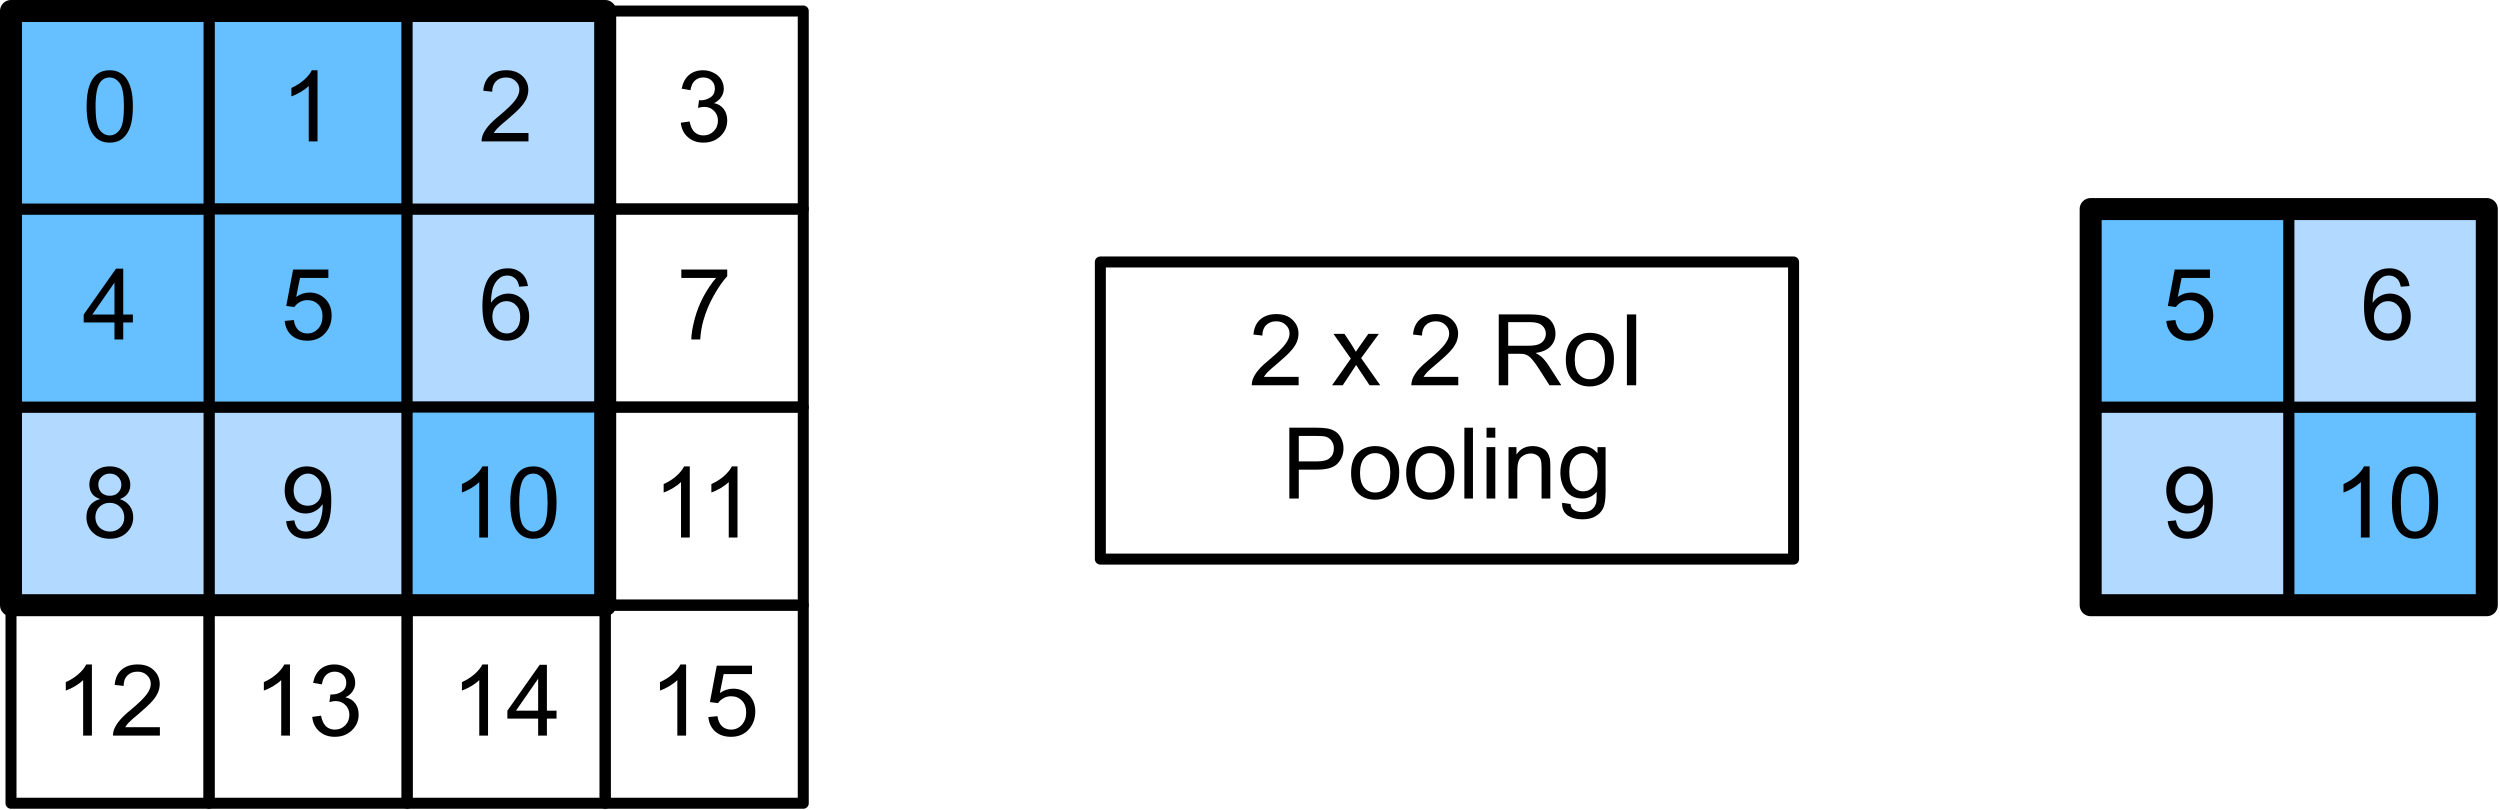 <?xml version="1.0" encoding="UTF-8"?>
<svg xmlns="http://www.w3.org/2000/svg" xmlns:xlink="http://www.w3.org/1999/xlink" width="284pt" height="92pt" viewBox="0 0 284 92" version="1.1">
<g id="surface1">
<path style="fill:none;stroke-width:1;stroke-linecap:round;stroke-linejoin:round;stroke:rgb(0%,0%,0%);stroke-opacity:1;stroke-miterlimit:10;" d="M 54 243 L 72 243 L 72 261 L 54 261 Z M 54 243 " transform="matrix(1.25,0,0,1.25,-66.25,-235)"/>
<path style=" stroke:none;fill-rule:nonzero;fill:rgb(0%,0%,0%);fill-opacity:1;" d="M 10.441 83.566 L 9.445 83.566 L 9.445 77.258 C 9.211 77.492 8.898 77.727 8.508 77.961 C 8.117 78.184 7.773 78.348 7.473 78.449 L 7.473 77.492 C 8.02 77.246 8.5 76.941 8.918 76.574 C 9.336 76.199 9.629 75.832 9.797 75.48 L 10.441 75.48 Z M 10.441 83.566 "/>
<path style=" stroke:none;fill-rule:nonzero;fill:rgb(0%,0%,0%);fill-opacity:1;" d="M 18.164 82.609 L 18.164 83.566 L 12.832 83.566 C 12.832 83.332 12.871 83.105 12.949 82.883 C 13.09 82.52 13.312 82.16 13.613 81.809 C 13.91 81.457 14.34 81.055 14.902 80.598 C 15.773 79.871 16.359 79.297 16.66 78.879 C 16.973 78.465 17.129 78.066 17.129 77.688 C 17.129 77.297 16.984 76.973 16.699 76.711 C 16.426 76.438 16.066 76.301 15.625 76.301 C 15.141 76.301 14.758 76.445 14.473 76.73 C 14.184 77.02 14.043 77.414 14.043 77.922 L 13.027 77.805 C 13.09 77.051 13.352 76.477 13.809 76.086 C 14.262 75.684 14.875 75.48 15.645 75.48 C 16.41 75.48 17.016 75.695 17.461 76.125 C 17.914 76.555 18.145 77.082 18.145 77.707 C 18.145 78.035 18.078 78.352 17.949 78.664 C 17.816 78.977 17.598 79.309 17.285 79.66 C 16.984 80 16.484 80.469 15.781 81.066 C 15.18 81.562 14.797 81.902 14.629 82.082 C 14.457 82.266 14.32 82.441 14.219 82.609 Z M 18.164 82.609 "/>
<path style="fill:none;stroke-width:1;stroke-linecap:round;stroke-linejoin:round;stroke:rgb(0%,0%,0%);stroke-opacity:1;stroke-miterlimit:10;" d="M 108 243 L 126 243 L 126 261 L 108 261 Z M 108 243 " transform="matrix(1.25,0,0,1.25,-66.25,-235)"/>
<path style=" stroke:none;fill-rule:nonzero;fill:rgb(0%,0%,0%);fill-opacity:1;" d="M 77.941 83.566 L 76.945 83.566 L 76.945 77.258 C 76.711 77.492 76.398 77.727 76.008 77.961 C 75.617 78.184 75.273 78.348 74.973 78.449 L 74.973 77.492 C 75.52 77.246 76 76.941 76.418 76.574 C 76.836 76.199 77.129 75.832 77.297 75.48 L 77.941 75.48 Z M 77.941 83.566 "/>
<path style=" stroke:none;fill-rule:nonzero;fill:rgb(0%,0%,0%);fill-opacity:1;" d="M 80.469 81.457 L 81.504 81.359 C 81.582 81.867 81.758 82.254 82.031 82.512 C 82.316 82.762 82.656 82.883 83.047 82.883 C 83.527 82.883 83.93 82.707 84.258 82.355 C 84.594 81.992 84.766 81.516 84.766 80.93 C 84.766 80.359 84.602 79.91 84.277 79.582 C 83.965 79.258 83.555 79.094 83.047 79.094 C 82.719 79.094 82.426 79.172 82.168 79.328 C 81.918 79.473 81.719 79.656 81.562 79.875 L 80.645 79.758 L 81.426 75.617 L 85.43 75.617 L 85.43 76.574 L 82.207 76.574 L 81.777 78.723 C 82.258 78.398 82.766 78.234 83.301 78.234 C 84.004 78.234 84.594 78.477 85.078 78.957 C 85.559 79.441 85.801 80.066 85.801 80.832 C 85.801 81.562 85.59 82.195 85.176 82.727 C 84.652 83.379 83.945 83.703 83.047 83.703 C 82.316 83.703 81.719 83.504 81.25 83.098 C 80.793 82.684 80.531 82.137 80.469 81.457 Z M 80.469 81.457 "/>
<path style="fill:none;stroke-width:1;stroke-linecap:round;stroke-linejoin:round;stroke:rgb(0%,0%,0%);stroke-opacity:1;stroke-miterlimit:10;" d="M 72 243 L 90 243 L 90 261 L 72 261 Z M 72 243 " transform="matrix(1.25,0,0,1.25,-66.25,-235)"/>
<path style=" stroke:none;fill-rule:nonzero;fill:rgb(0%,0%,0%);fill-opacity:1;" d="M 32.941 83.566 L 31.945 83.566 L 31.945 77.258 C 31.711 77.492 31.398 77.727 31.008 77.961 C 30.617 78.184 30.273 78.348 29.973 78.449 L 29.973 77.492 C 30.52 77.246 31 76.941 31.418 76.574 C 31.836 76.199 32.129 75.832 32.297 75.48 L 32.941 75.48 Z M 32.941 83.566 "/>
<path style=" stroke:none;fill-rule:nonzero;fill:rgb(0%,0%,0%);fill-opacity:1;" d="M 35.469 81.438 L 36.465 81.301 C 36.582 81.863 36.77 82.266 37.031 82.512 C 37.305 82.762 37.641 82.883 38.047 82.883 C 38.5 82.883 38.887 82.727 39.199 82.414 C 39.523 82.09 39.688 81.688 39.688 81.203 C 39.688 80.75 39.535 80.379 39.238 80.09 C 38.949 79.793 38.578 79.641 38.125 79.641 C 37.93 79.641 37.695 79.68 37.422 79.758 L 37.539 78.879 C 37.602 78.895 37.656 78.898 37.695 78.898 C 38.109 78.898 38.488 78.789 38.828 78.566 C 39.164 78.348 39.336 78.008 39.336 77.551 C 39.336 77.188 39.211 76.887 38.965 76.652 C 38.715 76.418 38.398 76.301 38.008 76.301 C 37.629 76.301 37.309 76.426 37.051 76.672 C 36.801 76.906 36.641 77.266 36.562 77.746 L 35.566 77.57 C 35.695 76.906 35.969 76.395 36.387 76.027 C 36.816 75.664 37.348 75.48 37.988 75.48 C 38.43 75.48 38.832 75.578 39.199 75.773 C 39.574 75.957 39.863 76.211 40.059 76.535 C 40.254 76.863 40.352 77.207 40.352 77.57 C 40.352 77.922 40.254 78.242 40.059 78.527 C 39.875 78.816 39.602 79.043 39.238 79.211 C 39.719 79.316 40.09 79.543 40.352 79.895 C 40.609 80.234 40.742 80.664 40.742 81.184 C 40.742 81.887 40.48 82.488 39.961 82.98 C 39.453 83.465 38.809 83.703 38.027 83.703 C 37.324 83.703 36.738 83.496 36.27 83.078 C 35.801 82.664 35.531 82.117 35.469 81.438 Z M 35.469 81.438 "/>
<path style="fill:none;stroke-width:1;stroke-linecap:round;stroke-linejoin:round;stroke:rgb(0%,0%,0%);stroke-opacity:1;stroke-miterlimit:10;" d="M 90 243 L 108 243 L 108 261 L 90 261 Z M 90 243 " transform="matrix(1.25,0,0,1.25,-66.25,-235)"/>
<path style=" stroke:none;fill-rule:nonzero;fill:rgb(0%,0%,0%);fill-opacity:1;" d="M 55.441 83.566 L 54.445 83.566 L 54.445 77.258 C 54.211 77.492 53.898 77.727 53.508 77.961 C 53.117 78.184 52.773 78.348 52.473 78.449 L 52.473 77.492 C 53.02 77.246 53.5 76.941 53.918 76.574 C 54.336 76.199 54.629 75.832 54.797 75.48 L 55.441 75.48 Z M 55.441 83.566 "/>
<path style=" stroke:none;fill-rule:nonzero;fill:rgb(0%,0%,0%);fill-opacity:1;" d="M 61.133 83.566 L 61.133 81.633 L 57.637 81.633 L 57.637 80.734 L 61.309 75.52 L 62.129 75.52 L 62.129 80.734 L 63.223 80.734 L 63.223 81.633 L 62.129 81.633 L 62.129 83.566 Z M 61.133 80.734 L 61.133 77.102 L 58.613 80.734 Z M 61.133 80.734 "/>
<path style="fill:none;stroke-width:1;stroke-linecap:round;stroke-linejoin:round;stroke:rgb(0%,0%,0%);stroke-opacity:1;stroke-miterlimit:10;" d="M 108 225 L 126 225 L 126 243 L 108 243 Z M 108 225 " transform="matrix(1.25,0,0,1.25,-66.25,-235)"/>
<path style=" stroke:none;fill-rule:nonzero;fill:rgb(0%,0%,0%);fill-opacity:1;" d="M 78.359 61.066 L 77.363 61.066 L 77.363 54.758 C 77.129 54.992 76.816 55.227 76.426 55.461 C 76.035 55.684 75.688 55.848 75.391 55.949 L 75.391 54.992 C 75.938 54.746 76.418 54.441 76.836 54.074 C 77.25 53.699 77.543 53.332 77.715 52.98 L 78.359 52.98 Z M 78.359 61.066 "/>
<path style=" stroke:none;fill-rule:nonzero;fill:rgb(0%,0%,0%);fill-opacity:1;" d="M 83.781 61.066 L 82.785 61.066 L 82.785 54.758 C 82.551 54.992 82.238 55.227 81.848 55.461 C 81.457 55.684 81.109 55.848 80.812 55.949 L 80.812 54.992 C 81.359 54.746 81.84 54.441 82.258 54.074 C 82.672 53.699 82.965 53.332 83.137 52.98 L 83.781 52.98 Z M 83.781 61.066 "/>
<path style="fill:none;stroke-width:1;stroke-linecap:round;stroke-linejoin:round;stroke:rgb(0%,0%,0%);stroke-opacity:1;stroke-miterlimit:10;" d="M 108 189 L 126 189 L 126 207 L 108 207 Z M 108 189 " transform="matrix(1.25,0,0,1.25,-66.25,-235)"/>
<path style=" stroke:none;fill-rule:nonzero;fill:rgb(0%,0%,0%);fill-opacity:1;" d="M 77.34 13.938 L 78.336 13.801 C 78.453 14.363 78.641 14.766 78.902 15.012 C 79.176 15.262 79.512 15.383 79.918 15.383 C 80.371 15.383 80.758 15.227 81.07 14.914 C 81.395 14.59 81.559 14.188 81.559 13.703 C 81.559 13.25 81.406 12.879 81.109 12.59 C 80.82 12.293 80.449 12.141 79.996 12.141 C 79.801 12.141 79.566 12.18 79.293 12.258 L 79.41 11.379 C 79.473 11.395 79.527 11.398 79.566 11.398 C 79.98 11.398 80.359 11.289 80.699 11.066 C 81.035 10.848 81.207 10.508 81.207 10.051 C 81.207 9.688 81.082 9.387 80.836 9.152 C 80.586 8.918 80.27 8.801 79.879 8.801 C 79.5 8.801 79.18 8.926 78.922 9.172 C 78.672 9.406 78.512 9.766 78.434 10.246 L 77.438 10.07 C 77.566 9.406 77.84 8.895 78.258 8.527 C 78.688 8.164 79.219 7.98 79.859 7.98 C 80.301 7.98 80.703 8.078 81.07 8.273 C 81.445 8.457 81.734 8.711 81.93 9.035 C 82.125 9.363 82.223 9.707 82.223 10.07 C 82.223 10.422 82.125 10.742 81.93 11.027 C 81.746 11.316 81.473 11.543 81.109 11.711 C 81.59 11.816 81.961 12.043 82.223 12.395 C 82.48 12.734 82.613 13.164 82.613 13.684 C 82.613 14.387 82.352 14.988 81.832 15.48 C 81.324 15.965 80.68 16.203 79.898 16.203 C 79.195 16.203 78.609 15.996 78.141 15.578 C 77.672 15.164 77.402 14.617 77.34 13.938 Z M 77.34 13.938 "/>
<path style="fill:none;stroke-width:1;stroke-linecap:round;stroke-linejoin:round;stroke:rgb(0%,0%,0%);stroke-opacity:1;stroke-miterlimit:10;" d="M 108 207 L 126 207 L 126 225 L 108 225 Z M 108 207 " transform="matrix(1.25,0,0,1.25,-66.25,-235)"/>
<path style=" stroke:none;fill-rule:nonzero;fill:rgb(0%,0%,0%);fill-opacity:1;" d="M 77.398 31.574 L 77.398 30.617 L 82.613 30.617 L 82.613 31.379 C 82.105 31.926 81.598 32.656 81.09 33.566 C 80.582 34.465 80.191 35.398 79.918 36.359 C 79.723 37.023 79.598 37.762 79.547 38.566 L 78.531 38.566 C 78.543 37.93 78.668 37.168 78.902 36.281 C 79.137 35.383 79.473 34.52 79.918 33.684 C 80.371 32.852 80.848 32.148 81.344 31.574 Z M 77.398 31.574 "/>
<path style="fill-rule:nonzero;fill:rgb(69.804%,85.098%,100%);fill-opacity:1;stroke-width:1;stroke-linecap:round;stroke-linejoin:round;stroke:rgb(0%,0%,0%);stroke-opacity:1;stroke-miterlimit:10;" d="M 72 225 L 90 225 L 90 243 L 72 243 Z M 72 225 " transform="matrix(1.25,0,0,1.25,-66.25,-235)"/>
<path style=" stroke:none;fill-rule:nonzero;fill:rgb(0%,0%,0%);fill-opacity:1;" d="M 32.496 59.211 L 33.434 59.113 C 33.512 59.559 33.66 59.883 33.883 60.09 C 34.117 60.285 34.414 60.383 34.781 60.383 C 35.078 60.383 35.34 60.32 35.562 60.188 C 35.797 60.047 35.984 59.855 36.129 59.621 C 36.285 59.387 36.406 59.074 36.5 58.684 C 36.602 58.293 36.656 57.891 36.656 57.473 C 36.656 57.434 36.648 57.371 36.637 57.277 C 36.441 57.59 36.172 57.844 35.836 58.039 C 35.496 58.234 35.125 58.332 34.723 58.332 C 34.059 58.332 33.492 58.094 33.023 57.609 C 32.566 57.129 32.34 56.492 32.34 55.695 C 32.34 54.875 32.578 54.219 33.062 53.723 C 33.543 53.23 34.148 52.98 34.879 52.98 C 35.398 52.98 35.875 53.125 36.305 53.41 C 36.734 53.684 37.059 54.082 37.281 54.602 C 37.516 55.125 37.633 55.879 37.633 56.867 C 37.633 57.898 37.52 58.719 37.301 59.328 C 37.078 59.941 36.746 60.41 36.305 60.734 C 35.859 61.047 35.34 61.203 34.742 61.203 C 34.117 61.203 33.602 61.027 33.199 60.676 C 32.809 60.324 32.574 59.836 32.496 59.211 Z M 36.539 55.656 C 36.539 55.086 36.383 54.637 36.07 54.309 C 35.77 53.973 35.41 53.801 34.996 53.801 C 34.551 53.801 34.168 53.984 33.844 54.348 C 33.516 54.699 33.355 55.164 33.355 55.734 C 33.355 56.242 33.504 56.66 33.805 56.984 C 34.117 57.297 34.5 57.453 34.957 57.453 C 35.426 57.453 35.801 57.297 36.09 56.984 C 36.387 56.66 36.539 56.219 36.539 55.656 Z M 36.539 55.656 "/>
<path style="fill-rule:nonzero;fill:rgb(40%,74.902%,100%);fill-opacity:1;stroke-width:1;stroke-linecap:round;stroke-linejoin:round;stroke:rgb(0%,0%,0%);stroke-opacity:1;stroke-miterlimit:10;" d="M 72 189 L 90 189 L 90 207 L 72 207 Z M 72 189 " transform="matrix(1.25,0,0,1.25,-66.25,-235)"/>
<path style=" stroke:none;fill-rule:nonzero;fill:rgb(0%,0%,0%);fill-opacity:1;" d="M 36.07 16.066 L 35.074 16.066 L 35.074 9.758 C 34.84 9.992 34.527 10.227 34.137 10.461 C 33.746 10.684 33.398 10.848 33.102 10.949 L 33.102 9.992 C 33.648 9.746 34.129 9.441 34.547 9.074 C 34.961 8.699 35.254 8.332 35.426 7.98 L 36.07 7.98 Z M 36.07 16.066 "/>
<path style="fill-rule:nonzero;fill:rgb(40%,74.902%,100%);fill-opacity:1;stroke-width:1;stroke-linecap:round;stroke-linejoin:round;stroke:rgb(0%,0%,0%);stroke-opacity:1;stroke-miterlimit:10;" d="M 72 207 L 90 207 L 90 225 L 72 225 Z M 72 207 " transform="matrix(1.25,0,0,1.25,-66.25,-235)"/>
<path style=" stroke:none;fill-rule:nonzero;fill:rgb(0%,0%,0%);fill-opacity:1;" d="M 32.34 36.457 L 33.375 36.359 C 33.453 36.867 33.629 37.254 33.902 37.512 C 34.188 37.762 34.527 37.883 34.918 37.883 C 35.398 37.883 35.801 37.707 36.129 37.355 C 36.465 36.992 36.637 36.516 36.637 35.93 C 36.637 35.359 36.473 34.91 36.148 34.582 C 35.836 34.258 35.426 34.094 34.918 34.094 C 34.59 34.094 34.297 34.172 34.039 34.328 C 33.789 34.473 33.59 34.656 33.434 34.875 L 32.516 34.758 L 33.297 30.617 L 37.301 30.617 L 37.301 31.574 L 34.078 31.574 L 33.648 33.723 C 34.129 33.398 34.637 33.234 35.172 33.234 C 35.875 33.234 36.465 33.477 36.949 33.957 C 37.43 34.441 37.672 35.066 37.672 35.832 C 37.672 36.562 37.461 37.195 37.047 37.727 C 36.523 38.379 35.816 38.703 34.918 38.703 C 34.188 38.703 33.59 38.504 33.121 38.098 C 32.664 37.684 32.402 37.137 32.34 36.457 Z M 32.34 36.457 "/>
<path style="fill-rule:nonzero;fill:rgb(69.804%,85.098%,100%);fill-opacity:1;stroke-width:1;stroke-linecap:round;stroke-linejoin:round;stroke:rgb(0%,0%,0%);stroke-opacity:1;stroke-miterlimit:10;" d="M 54 225 L 72 225 L 72 243 L 54 243 Z M 54 225 " transform="matrix(1.25,0,0,1.25,-66.25,-235)"/>
<path style=" stroke:none;fill-rule:nonzero;fill:rgb(0%,0%,0%);fill-opacity:1;" d="M 11.363 56.691 C 10.945 56.551 10.641 56.34 10.445 56.066 C 10.25 55.781 10.152 55.441 10.152 55.051 C 10.152 54.465 10.359 53.977 10.777 53.586 C 11.207 53.184 11.766 52.98 12.457 52.98 C 13.16 52.98 13.727 53.191 14.156 53.605 C 14.586 54.012 14.801 54.504 14.801 55.09 C 14.801 55.457 14.703 55.781 14.508 56.066 C 14.312 56.34 14.012 56.551 13.609 56.691 C 14.102 56.863 14.48 57.129 14.742 57.492 C 15 57.844 15.133 58.27 15.133 58.762 C 15.133 59.453 14.883 60.031 14.391 60.5 C 13.906 60.969 13.27 61.203 12.477 61.203 C 11.68 61.203 11.035 60.969 10.543 60.5 C 10.059 60.031 9.82 59.445 9.82 58.742 C 9.82 58.223 9.949 57.785 10.211 57.434 C 10.484 57.07 10.867 56.824 11.363 56.691 Z M 11.168 55.031 C 11.168 55.41 11.285 55.723 11.52 55.969 C 11.766 56.203 12.086 56.32 12.477 56.32 C 12.867 56.32 13.18 56.203 13.414 55.969 C 13.66 55.723 13.785 55.422 13.785 55.07 C 13.785 54.719 13.66 54.422 13.414 54.172 C 13.164 53.926 12.852 53.801 12.477 53.801 C 12.098 53.801 11.785 53.926 11.539 54.172 C 11.289 54.406 11.168 54.695 11.168 55.031 Z M 10.836 58.742 C 10.836 59.031 10.898 59.305 11.031 59.562 C 11.172 59.824 11.375 60.027 11.637 60.168 C 11.895 60.312 12.184 60.383 12.496 60.383 C 12.965 60.383 13.348 60.234 13.648 59.934 C 13.961 59.637 14.117 59.25 14.117 58.781 C 14.117 58.301 13.961 57.902 13.648 57.59 C 13.336 57.277 12.938 57.121 12.457 57.121 C 11.988 57.121 11.598 57.277 11.285 57.59 C 10.984 57.902 10.836 58.289 10.836 58.742 Z M 10.836 58.742 "/>
<path style="fill-rule:nonzero;fill:rgb(69.804%,85.098%,100%);fill-opacity:1;stroke-width:1;stroke-linecap:round;stroke-linejoin:round;stroke:rgb(0%,0%,0%);stroke-opacity:1;stroke-miterlimit:10;" d="M 90 207 L 108 207 L 108 225 L 90 225 Z M 90 207 " transform="matrix(1.25,0,0,1.25,-66.25,-235)"/>
<path style=" stroke:none;fill-rule:nonzero;fill:rgb(0%,0%,0%);fill-opacity:1;" d="M 59.977 32.492 L 58.98 32.57 C 58.902 32.18 58.777 31.895 58.609 31.711 C 58.348 31.438 58.023 31.301 57.633 31.301 C 57.305 31.301 57.027 31.387 56.793 31.555 C 56.48 31.789 56.23 32.121 56.051 32.551 C 55.879 32.98 55.789 33.602 55.777 34.406 C 56.012 34.055 56.297 33.797 56.637 33.625 C 56.988 33.445 57.352 33.352 57.73 33.352 C 58.395 33.352 58.953 33.594 59.41 34.074 C 59.879 34.559 60.113 35.184 60.113 35.949 C 60.113 36.457 60 36.934 59.781 37.375 C 59.559 37.805 59.258 38.137 58.883 38.371 C 58.504 38.59 58.074 38.703 57.594 38.703 C 56.773 38.703 56.102 38.406 55.582 37.805 C 55.059 37.195 54.801 36.191 54.801 34.797 C 54.801 33.25 55.086 32.117 55.66 31.398 C 56.152 30.789 56.832 30.48 57.691 30.48 C 58.316 30.48 58.828 30.664 59.234 31.027 C 59.637 31.379 59.883 31.867 59.977 32.492 Z M 55.934 35.949 C 55.934 36.301 56.004 36.633 56.148 36.945 C 56.289 37.246 56.492 37.48 56.754 37.648 C 57.012 37.805 57.285 37.883 57.574 37.883 C 57.988 37.883 58.348 37.723 58.648 37.395 C 58.945 37.059 59.098 36.594 59.098 36.008 C 59.098 35.449 58.945 35.012 58.648 34.699 C 58.359 34.375 57.988 34.211 57.535 34.211 C 57.09 34.211 56.715 34.375 56.402 34.699 C 56.09 35.012 55.934 35.43 55.934 35.949 Z M 55.934 35.949 "/>
<path style="fill-rule:nonzero;fill:rgb(40%,74.902%,100%);fill-opacity:1;stroke-width:1;stroke-linecap:round;stroke-linejoin:round;stroke:rgb(0%,0%,0%);stroke-opacity:1;stroke-miterlimit:10;" d="M 54 207 L 72 207 L 72 225 L 54 225 Z M 54 207 " transform="matrix(1.25,0,0,1.25,-66.25,-235)"/>
<path style=" stroke:none;fill-rule:nonzero;fill:rgb(0%,0%,0%);fill-opacity:1;" d="M 13.004 38.566 L 13.004 36.633 L 9.508 36.633 L 9.508 35.734 L 13.18 30.52 L 14 30.52 L 14 35.734 L 15.094 35.734 L 15.094 36.633 L 14 36.633 L 14 38.566 Z M 13.004 35.734 L 13.004 32.102 L 10.484 35.734 Z M 13.004 35.734 "/>
<path style="fill-rule:nonzero;fill:rgb(40%,74.902%,100%);fill-opacity:1;stroke-width:1;stroke-linecap:round;stroke-linejoin:round;stroke:rgb(0%,0%,0%);stroke-opacity:1;stroke-miterlimit:10;" d="M 90 225 L 108 225 L 108 243 L 90 243 Z M 90 225 " transform="matrix(1.25,0,0,1.25,-66.25,-235)"/>
<path style=" stroke:none;fill-rule:nonzero;fill:rgb(0%,0%,0%);fill-opacity:1;" d="M 55.441 61.066 L 54.445 61.066 L 54.445 54.758 C 54.211 54.992 53.898 55.227 53.508 55.461 C 53.117 55.684 52.773 55.848 52.473 55.949 L 52.473 54.992 C 53.02 54.746 53.5 54.441 53.918 54.074 C 54.336 53.699 54.629 53.332 54.797 52.98 L 55.441 52.98 Z M 55.441 61.066 "/>
<path style=" stroke:none;fill-rule:nonzero;fill:rgb(0%,0%,0%);fill-opacity:1;" d="M 57.969 57.102 C 57.969 56.152 58.066 55.383 58.262 54.797 C 58.457 54.211 58.742 53.762 59.121 53.449 C 59.512 53.137 60 52.98 60.586 52.98 C 61.027 52.98 61.41 53.074 61.738 53.254 C 62.062 53.426 62.328 53.672 62.539 53.996 C 62.746 54.324 62.91 54.719 63.027 55.188 C 63.156 55.656 63.223 56.297 63.223 57.102 C 63.223 58.039 63.125 58.801 62.93 59.387 C 62.734 59.961 62.441 60.41 62.051 60.734 C 61.672 61.047 61.184 61.203 60.586 61.203 C 59.816 61.203 59.211 60.926 58.77 60.363 C 58.234 59.699 57.969 58.613 57.969 57.102 Z M 58.984 57.102 C 58.984 58.418 59.133 59.297 59.434 59.738 C 59.746 60.168 60.129 60.383 60.586 60.383 C 61.039 60.383 61.426 60.168 61.738 59.738 C 62.051 59.297 62.207 58.418 62.207 57.102 C 62.207 55.773 62.051 54.895 61.738 54.465 C 61.426 54.023 61.039 53.801 60.586 53.801 C 60.129 53.801 59.766 53.992 59.492 54.367 C 59.152 54.863 58.984 55.773 58.984 57.102 Z M 58.984 57.102 "/>
<path style="fill-rule:nonzero;fill:rgb(69.804%,85.098%,100%);fill-opacity:1;stroke-width:1;stroke-linecap:round;stroke-linejoin:round;stroke:rgb(0%,0%,0%);stroke-opacity:1;stroke-miterlimit:10;" d="M 90 189 L 108 189 L 108 207 L 90 207 Z M 90 189 " transform="matrix(1.25,0,0,1.25,-66.25,-235)"/>
<path style=" stroke:none;fill-rule:nonzero;fill:rgb(0%,0%,0%);fill-opacity:1;" d="M 60.035 15.109 L 60.035 16.066 L 54.703 16.066 C 54.703 15.832 54.742 15.605 54.82 15.383 C 54.961 15.02 55.184 14.66 55.484 14.309 C 55.781 13.957 56.211 13.555 56.773 13.098 C 57.645 12.371 58.23 11.797 58.531 11.379 C 58.844 10.965 59 10.566 59 10.188 C 59 9.797 58.855 9.473 58.57 9.211 C 58.297 8.938 57.938 8.801 57.496 8.801 C 57.012 8.801 56.629 8.945 56.344 9.23 C 56.055 9.52 55.914 9.914 55.914 10.422 L 54.898 10.305 C 54.961 9.551 55.223 8.977 55.68 8.586 C 56.133 8.184 56.746 7.98 57.516 7.98 C 58.281 7.98 58.887 8.195 59.332 8.625 C 59.785 9.055 60.016 9.582 60.016 10.207 C 60.016 10.535 59.949 10.852 59.82 11.164 C 59.688 11.477 59.469 11.809 59.156 12.16 C 58.855 12.5 58.355 12.969 57.652 13.566 C 57.051 14.062 56.668 14.402 56.5 14.582 C 56.328 14.766 56.191 14.941 56.09 15.109 Z M 60.035 15.109 "/>
<path style="fill-rule:nonzero;fill:rgb(40%,74.902%,100%);fill-opacity:1;stroke-width:1;stroke-linecap:round;stroke-linejoin:round;stroke:rgb(0%,0%,0%);stroke-opacity:1;stroke-miterlimit:10;" d="M 54 189 L 72 189 L 72 207 L 54 207 Z M 54 189 " transform="matrix(1.25,0,0,1.25,-66.25,-235)"/>
<path style=" stroke:none;fill-rule:nonzero;fill:rgb(0%,0%,0%);fill-opacity:1;" d="M 9.84 12.102 C 9.84 11.152 9.938 10.383 10.133 9.797 C 10.328 9.211 10.613 8.762 10.992 8.449 C 11.383 8.137 11.871 7.98 12.457 7.98 C 12.898 7.98 13.281 8.074 13.609 8.254 C 13.934 8.426 14.199 8.672 14.41 8.996 C 14.617 9.324 14.781 9.719 14.898 10.188 C 15.027 10.656 15.094 11.297 15.094 12.102 C 15.094 13.039 14.996 13.801 14.801 14.387 C 14.605 14.961 14.312 15.41 13.922 15.734 C 13.543 16.047 13.055 16.203 12.457 16.203 C 11.688 16.203 11.082 15.926 10.641 15.363 C 10.105 14.699 9.84 13.613 9.84 12.102 Z M 10.855 12.102 C 10.855 13.418 11.004 14.297 11.305 14.738 C 11.617 15.168 12 15.383 12.457 15.383 C 12.91 15.383 13.297 15.168 13.609 14.738 C 13.922 14.297 14.078 13.418 14.078 12.102 C 14.078 10.773 13.922 9.895 13.609 9.465 C 13.297 9.023 12.91 8.801 12.457 8.801 C 12 8.801 11.637 8.992 11.363 9.367 C 11.023 9.863 10.855 10.773 10.855 12.102 Z M 10.855 12.102 "/>
<path style="fill:none;stroke-width:2;stroke-linecap:round;stroke-linejoin:round;stroke:rgb(0%,0%,0%);stroke-opacity:1;stroke-miterlimit:10;" d="M 54 189 L 108 189 L 108 243 L 54 243 Z M 54 189 " transform="matrix(1.25,0,0,1.25,-66.25,-235)"/>
<path style="fill-rule:nonzero;fill:rgb(40%,74.902%,100%);fill-opacity:1;stroke-width:1;stroke-linecap:round;stroke-linejoin:round;stroke:rgb(0%,0%,0%);stroke-opacity:1;stroke-miterlimit:10;" d="M 261 225 L 279 225 L 279 243 L 261 243 Z M 261 225 " transform="matrix(1.25,0,0,1.25,-66.25,-235)"/>
<path style=" stroke:none;fill-rule:nonzero;fill:rgb(0%,0%,0%);fill-opacity:1;" d="M 269.191 61.066 L 268.195 61.066 L 268.195 54.758 C 267.961 54.992 267.648 55.227 267.258 55.461 C 266.867 55.684 266.523 55.848 266.223 55.949 L 266.223 54.992 C 266.77 54.746 267.25 54.441 267.668 54.074 C 268.086 53.699 268.379 53.332 268.547 52.98 L 269.191 52.98 Z M 269.191 61.066 "/>
<path style=" stroke:none;fill-rule:nonzero;fill:rgb(0%,0%,0%);fill-opacity:1;" d="M 271.719 57.102 C 271.719 56.152 271.816 55.383 272.012 54.797 C 272.207 54.211 272.492 53.762 272.871 53.449 C 273.262 53.137 273.75 52.98 274.336 52.98 C 274.777 52.98 275.16 53.074 275.488 53.254 C 275.812 53.426 276.078 53.672 276.289 53.996 C 276.496 54.324 276.66 54.719 276.777 55.188 C 276.906 55.656 276.973 56.297 276.973 57.102 C 276.973 58.039 276.875 58.801 276.68 59.387 C 276.484 59.961 276.191 60.41 275.801 60.734 C 275.422 61.047 274.934 61.203 274.336 61.203 C 273.566 61.203 272.961 60.926 272.52 60.363 C 271.984 59.699 271.719 58.613 271.719 57.102 Z M 272.734 57.102 C 272.734 58.418 272.883 59.297 273.184 59.738 C 273.496 60.168 273.879 60.383 274.336 60.383 C 274.789 60.383 275.176 60.168 275.488 59.738 C 275.801 59.297 275.957 58.418 275.957 57.102 C 275.957 55.773 275.801 54.895 275.488 54.465 C 275.176 54.023 274.789 53.801 274.336 53.801 C 273.879 53.801 273.516 53.992 273.242 54.367 C 272.902 54.863 272.734 55.773 272.734 57.102 Z M 272.734 57.102 "/>
<path style="fill-rule:nonzero;fill:rgb(69.804%,85.098%,100%);fill-opacity:1;stroke-width:1;stroke-linecap:round;stroke-linejoin:round;stroke:rgb(0%,0%,0%);stroke-opacity:1;stroke-miterlimit:10;" d="M 243 225 L 261 225 L 261 243 L 243 243 Z M 243 225 " transform="matrix(1.25,0,0,1.25,-66.25,-235)"/>
<path style=" stroke:none;fill-rule:nonzero;fill:rgb(0%,0%,0%);fill-opacity:1;" d="M 246.246 59.211 L 247.184 59.113 C 247.262 59.559 247.41 59.883 247.633 60.09 C 247.867 60.285 248.164 60.383 248.531 60.383 C 248.828 60.383 249.09 60.32 249.312 60.188 C 249.547 60.047 249.734 59.855 249.879 59.621 C 250.035 59.387 250.156 59.074 250.25 58.684 C 250.352 58.293 250.406 57.891 250.406 57.473 C 250.406 57.434 250.398 57.371 250.387 57.277 C 250.191 57.59 249.922 57.844 249.586 58.039 C 249.246 58.234 248.875 58.332 248.473 58.332 C 247.809 58.332 247.242 58.094 246.773 57.609 C 246.316 57.129 246.09 56.492 246.09 55.695 C 246.09 54.875 246.328 54.219 246.812 53.723 C 247.293 53.23 247.898 52.98 248.629 52.98 C 249.148 52.98 249.625 53.125 250.055 53.41 C 250.484 53.684 250.809 54.082 251.031 54.602 C 251.266 55.125 251.383 55.879 251.383 56.867 C 251.383 57.898 251.27 58.719 251.051 59.328 C 250.828 59.941 250.496 60.41 250.055 60.734 C 249.609 61.047 249.09 61.203 248.492 61.203 C 247.867 61.203 247.352 61.027 246.949 60.676 C 246.559 60.324 246.324 59.836 246.246 59.211 Z M 250.289 55.656 C 250.289 55.086 250.133 54.637 249.82 54.309 C 249.52 53.973 249.16 53.801 248.746 53.801 C 248.301 53.801 247.918 53.984 247.594 54.348 C 247.266 54.699 247.105 55.164 247.105 55.734 C 247.105 56.242 247.254 56.66 247.555 56.984 C 247.867 57.297 248.25 57.453 248.707 57.453 C 249.176 57.453 249.551 57.297 249.84 56.984 C 250.137 56.66 250.289 56.219 250.289 55.656 Z M 250.289 55.656 "/>
<path style="fill-rule:nonzero;fill:rgb(69.804%,85.098%,100%);fill-opacity:1;stroke-width:1;stroke-linecap:round;stroke-linejoin:round;stroke:rgb(0%,0%,0%);stroke-opacity:1;stroke-miterlimit:10;" d="M 261 207 L 279 207 L 279 225 L 261 225 Z M 261 207 " transform="matrix(1.25,0,0,1.25,-66.25,-235)"/>
<path style=" stroke:none;fill-rule:nonzero;fill:rgb(0%,0%,0%);fill-opacity:1;" d="M 273.727 32.492 L 272.73 32.57 C 272.652 32.18 272.527 31.895 272.359 31.711 C 272.098 31.438 271.773 31.301 271.383 31.301 C 271.055 31.301 270.777 31.387 270.543 31.555 C 270.23 31.789 269.98 32.121 269.801 32.551 C 269.629 32.98 269.539 33.602 269.527 34.406 C 269.762 34.055 270.047 33.797 270.387 33.625 C 270.738 33.445 271.102 33.352 271.48 33.352 C 272.145 33.352 272.703 33.594 273.16 34.074 C 273.629 34.559 273.863 35.184 273.863 35.949 C 273.863 36.457 273.75 36.934 273.531 37.375 C 273.309 37.805 273.008 38.137 272.633 38.371 C 272.254 38.59 271.824 38.703 271.344 38.703 C 270.523 38.703 269.852 38.406 269.332 37.805 C 268.809 37.195 268.551 36.191 268.551 34.797 C 268.551 33.25 268.836 32.117 269.41 31.398 C 269.902 30.789 270.582 30.48 271.441 30.48 C 272.066 30.48 272.578 30.664 272.984 31.027 C 273.387 31.379 273.633 31.867 273.727 32.492 Z M 269.684 35.949 C 269.684 36.301 269.754 36.633 269.898 36.945 C 270.039 37.246 270.242 37.48 270.504 37.648 C 270.762 37.805 271.035 37.883 271.324 37.883 C 271.738 37.883 272.098 37.723 272.398 37.395 C 272.695 37.059 272.848 36.594 272.848 36.008 C 272.848 35.449 272.695 35.012 272.398 34.699 C 272.109 34.375 271.738 34.211 271.285 34.211 C 270.84 34.211 270.465 34.375 270.152 34.699 C 269.84 35.012 269.684 35.43 269.684 35.949 Z M 269.684 35.949 "/>
<path style="fill-rule:nonzero;fill:rgb(40%,74.902%,100%);fill-opacity:1;stroke-width:1;stroke-linecap:round;stroke-linejoin:round;stroke:rgb(0%,0%,0%);stroke-opacity:1;stroke-miterlimit:10;" d="M 243 207 L 261 207 L 261 225 L 243 225 Z M 243 207 " transform="matrix(1.25,0,0,1.25,-66.25,-235)"/>
<path style=" stroke:none;fill-rule:nonzero;fill:rgb(0%,0%,0%);fill-opacity:1;" d="M 246.09 36.457 L 247.125 36.359 C 247.203 36.867 247.379 37.254 247.652 37.512 C 247.938 37.762 248.277 37.883 248.668 37.883 C 249.148 37.883 249.551 37.707 249.879 37.355 C 250.215 36.992 250.387 36.516 250.387 35.93 C 250.387 35.359 250.223 34.91 249.898 34.582 C 249.586 34.258 249.176 34.094 248.668 34.094 C 248.34 34.094 248.047 34.172 247.789 34.328 C 247.539 34.473 247.34 34.656 247.184 34.875 L 246.266 34.758 L 247.047 30.617 L 251.051 30.617 L 251.051 31.574 L 247.828 31.574 L 247.398 33.723 C 247.879 33.398 248.387 33.234 248.922 33.234 C 249.625 33.234 250.215 33.477 250.699 33.957 C 251.18 34.441 251.422 35.066 251.422 35.832 C 251.422 36.562 251.211 37.195 250.797 37.727 C 250.273 38.379 249.566 38.703 248.668 38.703 C 247.938 38.703 247.34 38.504 246.871 38.098 C 246.414 37.684 246.152 37.137 246.09 36.457 Z M 246.09 36.457 "/>
<path style="fill:none;stroke-width:2;stroke-linecap:round;stroke-linejoin:round;stroke:rgb(0%,0%,0%);stroke-opacity:1;stroke-miterlimit:10;" d="M 243 207 L 279 207 L 279 243 L 243 243 Z M 243 207 " transform="matrix(1.25,0,0,1.25,-66.25,-235)"/>
<path style="fill:none;stroke-width:1;stroke-linecap:round;stroke-linejoin:round;stroke:rgb(0%,0%,0%);stroke-opacity:1;stroke-miterlimit:10;" d="M 153 211.809 L 216 211.809 L 216 238.809 L 153 238.809 Z M 153 211.809 " transform="matrix(1.25,0,0,1.25,-66.25,-235)"/>
<path style=" stroke:none;fill-rule:nonzero;fill:rgb(0%,0%,0%);fill-opacity:1;" d="M 147.527 42.809 L 147.527 43.766 L 142.195 43.766 C 142.195 43.531 142.234 43.309 142.312 43.082 C 142.453 42.723 142.676 42.359 142.977 42.008 C 143.273 41.656 143.703 41.258 144.266 40.797 C 145.137 40.07 145.723 39.5 146.023 39.078 C 146.336 38.664 146.492 38.27 146.492 37.887 C 146.492 37.496 146.348 37.176 146.062 36.91 C 145.789 36.637 145.43 36.5 144.988 36.5 C 144.504 36.5 144.121 36.648 143.836 36.93 C 143.547 37.219 143.406 37.613 143.406 38.121 L 142.391 38.004 C 142.453 37.254 142.715 36.676 143.172 36.285 C 143.625 35.887 144.238 35.68 145.008 35.68 C 145.773 35.68 146.379 35.895 146.824 36.324 C 147.277 36.754 147.508 37.281 147.508 37.906 C 147.508 38.234 147.441 38.551 147.312 38.863 C 147.18 39.176 146.961 39.508 146.648 39.859 C 146.348 40.203 145.848 40.672 145.145 41.266 C 144.543 41.766 144.16 42.102 143.992 42.281 C 143.82 42.469 143.684 42.645 143.582 42.809 Z M 147.527 42.809 "/>
<path style=" stroke:none;fill-rule:nonzero;fill:rgb(0%,0%,0%);fill-opacity:1;" d="M 151.324 43.766 L 153.453 40.738 L 151.48 37.926 L 152.73 37.926 L 153.629 39.293 C 153.785 39.559 153.914 39.777 154.02 39.957 C 154.188 39.715 154.336 39.5 154.469 39.312 L 155.445 37.926 L 156.637 37.926 L 154.625 40.68 L 156.793 43.766 L 155.582 43.766 L 154.371 41.949 L 154.059 41.461 L 152.535 43.766 Z M 151.324 43.766 "/>
<path style=" stroke:none;fill-rule:nonzero;fill:rgb(0%,0%,0%);fill-opacity:1;" d="M 165.66 42.809 L 165.66 43.766 L 160.328 43.766 C 160.328 43.531 160.367 43.309 160.445 43.082 C 160.586 42.723 160.809 42.359 161.109 42.008 C 161.406 41.656 161.836 41.258 162.398 40.797 C 163.27 40.07 163.855 39.5 164.156 39.078 C 164.469 38.664 164.625 38.27 164.625 37.887 C 164.625 37.496 164.48 37.176 164.195 36.91 C 163.922 36.637 163.562 36.5 163.121 36.5 C 162.637 36.5 162.254 36.648 161.969 36.93 C 161.68 37.219 161.539 37.613 161.539 38.121 L 160.523 38.004 C 160.586 37.254 160.848 36.676 161.305 36.285 C 161.758 35.887 162.371 35.68 163.141 35.68 C 163.906 35.68 164.512 35.895 164.957 36.324 C 165.41 36.754 165.641 37.281 165.641 37.906 C 165.641 38.234 165.574 38.551 165.445 38.863 C 165.312 39.176 165.094 39.508 164.781 39.859 C 164.48 40.203 163.98 40.672 163.277 41.266 C 162.676 41.766 162.293 42.102 162.125 42.281 C 161.953 42.469 161.816 42.645 161.715 42.809 Z M 165.66 42.809 "/>
<path style=" stroke:none;fill-rule:nonzero;fill:rgb(0%,0%,0%);fill-opacity:1;" d="M 170.258 43.766 L 170.258 35.719 L 173.832 35.719 C 174.547 35.719 175.094 35.793 175.473 35.934 C 175.848 36.082 176.148 36.336 176.371 36.695 C 176.59 37.062 176.703 37.469 176.703 37.906 C 176.703 38.484 176.512 38.961 176.137 39.352 C 175.77 39.742 175.203 39.992 174.438 40.094 C 174.711 40.242 174.926 40.379 175.082 40.504 C 175.395 40.793 175.688 41.148 175.961 41.578 L 177.367 43.766 L 176.02 43.766 L 174.945 42.086 C 174.645 41.609 174.391 41.242 174.184 40.992 C 173.988 40.734 173.805 40.555 173.637 40.445 C 173.48 40.344 173.324 40.27 173.168 40.23 C 173.035 40.207 172.836 40.191 172.562 40.191 L 171.332 40.191 L 171.332 43.766 Z M 171.332 39.273 L 173.617 39.273 C 174.109 39.273 174.496 39.227 174.77 39.117 C 175.043 39.016 175.25 38.855 175.395 38.629 C 175.535 38.41 175.609 38.172 175.609 37.906 C 175.609 37.531 175.465 37.219 175.18 36.969 C 174.906 36.727 174.469 36.598 173.871 36.598 L 171.332 36.598 Z M 171.332 39.273 "/>
<path style=" stroke:none;fill-rule:nonzero;fill:rgb(0%,0%,0%);fill-opacity:1;" d="M 177.875 40.855 C 177.875 39.777 178.172 38.977 178.773 38.453 C 179.281 38.023 179.891 37.809 180.609 37.809 C 181.414 37.809 182.074 38.074 182.582 38.59 C 183.09 39.113 183.344 39.836 183.344 40.758 C 183.344 41.516 183.227 42.105 182.992 42.535 C 182.77 42.965 182.445 43.309 182.016 43.551 C 181.586 43.785 181.117 43.902 180.609 43.902 C 179.789 43.902 179.125 43.645 178.617 43.121 C 178.121 42.59 177.875 41.832 177.875 40.855 Z M 178.891 40.855 C 178.891 41.598 179.051 42.16 179.379 42.535 C 179.703 42.902 180.113 43.082 180.609 43.082 C 181.102 43.082 181.512 42.902 181.84 42.535 C 182.164 42.16 182.328 41.59 182.328 40.816 C 182.328 40.105 182.164 39.559 181.84 39.176 C 181.512 38.801 181.102 38.609 180.609 38.609 C 180.113 38.609 179.703 38.801 179.379 39.176 C 179.051 39.543 178.891 40.105 178.891 40.855 Z M 178.891 40.855 "/>
<path style=" stroke:none;fill-rule:nonzero;fill:rgb(0%,0%,0%);fill-opacity:1;" d="M 184.816 43.766 L 184.816 35.719 L 185.871 35.719 L 185.871 43.766 Z M 184.816 43.766 "/>
<path style=" stroke:none;fill-rule:nonzero;fill:rgb(0%,0%,0%);fill-opacity:1;" d="M 146.469 56.633 L 146.469 48.586 L 149.516 48.586 C 150.051 48.586 150.461 48.617 150.746 48.664 C 151.137 48.734 151.461 48.855 151.723 49.035 C 151.996 49.223 152.211 49.48 152.367 49.816 C 152.535 50.145 152.621 50.512 152.621 50.91 C 152.621 51.605 152.398 52.18 151.957 52.648 C 151.527 53.117 150.746 53.352 149.613 53.352 L 147.543 53.352 L 147.543 56.633 Z M 147.543 52.414 L 149.633 52.414 C 150.309 52.414 150.793 52.289 151.078 52.023 C 151.379 51.766 151.527 51.41 151.527 50.949 C 151.527 50.613 151.441 50.324 151.273 50.09 C 151.105 49.848 150.875 49.68 150.59 49.602 C 150.422 49.555 150.09 49.523 149.594 49.523 L 147.543 49.523 Z M 147.543 52.414 "/>
<path style=" stroke:none;fill-rule:nonzero;fill:rgb(0%,0%,0%);fill-opacity:1;" d="M 153.484 53.723 C 153.484 52.645 153.781 51.844 154.383 51.32 C 154.891 50.891 155.5 50.676 156.219 50.676 C 157.023 50.676 157.684 50.941 158.191 51.457 C 158.699 51.98 158.953 52.703 158.953 53.625 C 158.953 54.383 158.836 54.973 158.602 55.402 C 158.379 55.832 158.055 56.176 157.625 56.418 C 157.195 56.652 156.727 56.77 156.219 56.77 C 155.398 56.77 154.734 56.512 154.227 55.988 C 153.73 55.457 153.484 54.699 153.484 53.723 Z M 154.5 53.723 C 154.5 54.465 154.66 55.027 154.988 55.402 C 155.312 55.77 155.723 55.949 156.219 55.949 C 156.711 55.949 157.121 55.77 157.449 55.402 C 157.773 55.027 157.938 54.457 157.938 53.684 C 157.938 52.973 157.773 52.426 157.449 52.043 C 157.121 51.668 156.711 51.477 156.219 51.477 C 155.723 51.477 155.312 51.668 154.988 52.043 C 154.66 52.41 154.5 52.973 154.5 53.723 Z M 154.5 53.723 "/>
<path style=" stroke:none;fill-rule:nonzero;fill:rgb(0%,0%,0%);fill-opacity:1;" d="M 159.742 53.723 C 159.742 52.645 160.039 51.844 160.641 51.32 C 161.148 50.891 161.758 50.676 162.477 50.676 C 163.281 50.676 163.941 50.941 164.449 51.457 C 164.957 51.98 165.211 52.703 165.211 53.625 C 165.211 54.383 165.094 54.973 164.859 55.402 C 164.637 55.832 164.312 56.176 163.883 56.418 C 163.453 56.652 162.984 56.77 162.477 56.77 C 161.656 56.77 160.992 56.512 160.484 55.988 C 159.988 55.457 159.742 54.699 159.742 53.723 Z M 160.758 53.723 C 160.758 54.465 160.918 55.027 161.246 55.402 C 161.57 55.77 161.98 55.949 162.477 55.949 C 162.969 55.949 163.379 55.77 163.707 55.402 C 164.031 55.027 164.195 54.457 164.195 53.684 C 164.195 52.973 164.031 52.426 163.707 52.043 C 163.379 51.668 162.969 51.477 162.477 51.477 C 161.98 51.477 161.57 51.668 161.246 52.043 C 160.918 52.41 160.758 52.973 160.758 53.723 Z M 160.758 53.723 "/>
<path style=" stroke:none;fill-rule:nonzero;fill:rgb(0%,0%,0%);fill-opacity:1;" d="M 166.352 56.633 L 166.352 48.586 L 167.328 48.586 L 167.328 56.633 Z M 166.352 56.633 "/>
<path style=" stroke:none;fill-rule:nonzero;fill:rgb(0%,0%,0%);fill-opacity:1;" d="M 168.871 49.719 L 168.871 48.586 L 169.867 48.586 L 169.867 49.719 Z M 168.871 56.633 L 168.871 50.793 L 169.867 50.793 L 169.867 56.633 Z M 168.871 56.633 "/>
<path style=" stroke:none;fill-rule:nonzero;fill:rgb(0%,0%,0%);fill-opacity:1;" d="M 171.371 56.633 L 171.371 50.793 L 172.27 50.793 L 172.27 51.633 C 172.684 51 173.305 50.676 174.125 50.676 C 174.477 50.676 174.793 50.746 175.082 50.871 C 175.379 50.988 175.598 51.156 175.746 51.359 C 175.887 51.555 175.988 51.801 176.059 52.082 C 176.098 52.27 176.117 52.586 176.117 53.039 L 176.117 56.633 L 175.121 56.633 L 175.121 53.078 C 175.121 52.68 175.082 52.375 175.004 52.18 C 174.926 51.984 174.789 51.828 174.594 51.711 C 174.398 51.586 174.168 51.516 173.91 51.516 C 173.488 51.516 173.129 51.652 172.816 51.926 C 172.512 52.191 172.367 52.699 172.367 53.449 L 172.367 56.633 Z M 171.371 56.633 "/>
<path style=" stroke:none;fill-rule:nonzero;fill:rgb(0%,0%,0%);fill-opacity:1;" d="M 177.453 57.121 L 178.41 57.258 C 178.449 57.559 178.555 57.773 178.742 57.902 C 178.984 58.086 179.328 58.176 179.758 58.176 C 180.211 58.176 180.562 58.086 180.812 57.902 C 181.055 57.719 181.227 57.465 181.32 57.141 C 181.367 56.934 181.387 56.512 181.379 55.871 C 180.949 56.379 180.41 56.633 179.777 56.633 C 178.965 56.633 178.34 56.352 177.902 55.773 C 177.473 55.188 177.258 54.496 177.258 53.684 C 177.258 53.129 177.355 52.609 177.551 52.141 C 177.754 51.672 178.047 51.316 178.43 51.066 C 178.805 50.809 179.254 50.676 179.777 50.676 C 180.465 50.676 181.031 50.949 181.477 51.496 L 181.477 50.793 L 182.395 50.793 L 182.395 55.832 C 182.395 56.742 182.297 57.387 182.102 57.766 C 181.914 58.145 181.621 58.441 181.223 58.664 C 180.832 58.887 180.344 58.996 179.758 58.996 C 179.055 58.996 178.488 58.84 178.059 58.527 C 177.637 58.215 177.438 57.746 177.453 57.121 Z M 178.273 53.605 C 178.273 54.379 178.418 54.934 178.723 55.285 C 179.02 55.637 179.395 55.812 179.855 55.812 C 180.309 55.812 180.695 55.637 181.008 55.285 C 181.32 54.934 181.477 54.387 181.477 53.645 C 181.477 52.934 181.309 52.391 180.988 52.023 C 180.676 51.664 180.293 51.477 179.855 51.477 C 179.41 51.477 179.035 51.664 178.723 52.023 C 178.418 52.375 178.273 52.902 178.273 53.605 Z M 178.273 53.605 "/>
</g>
</svg>
